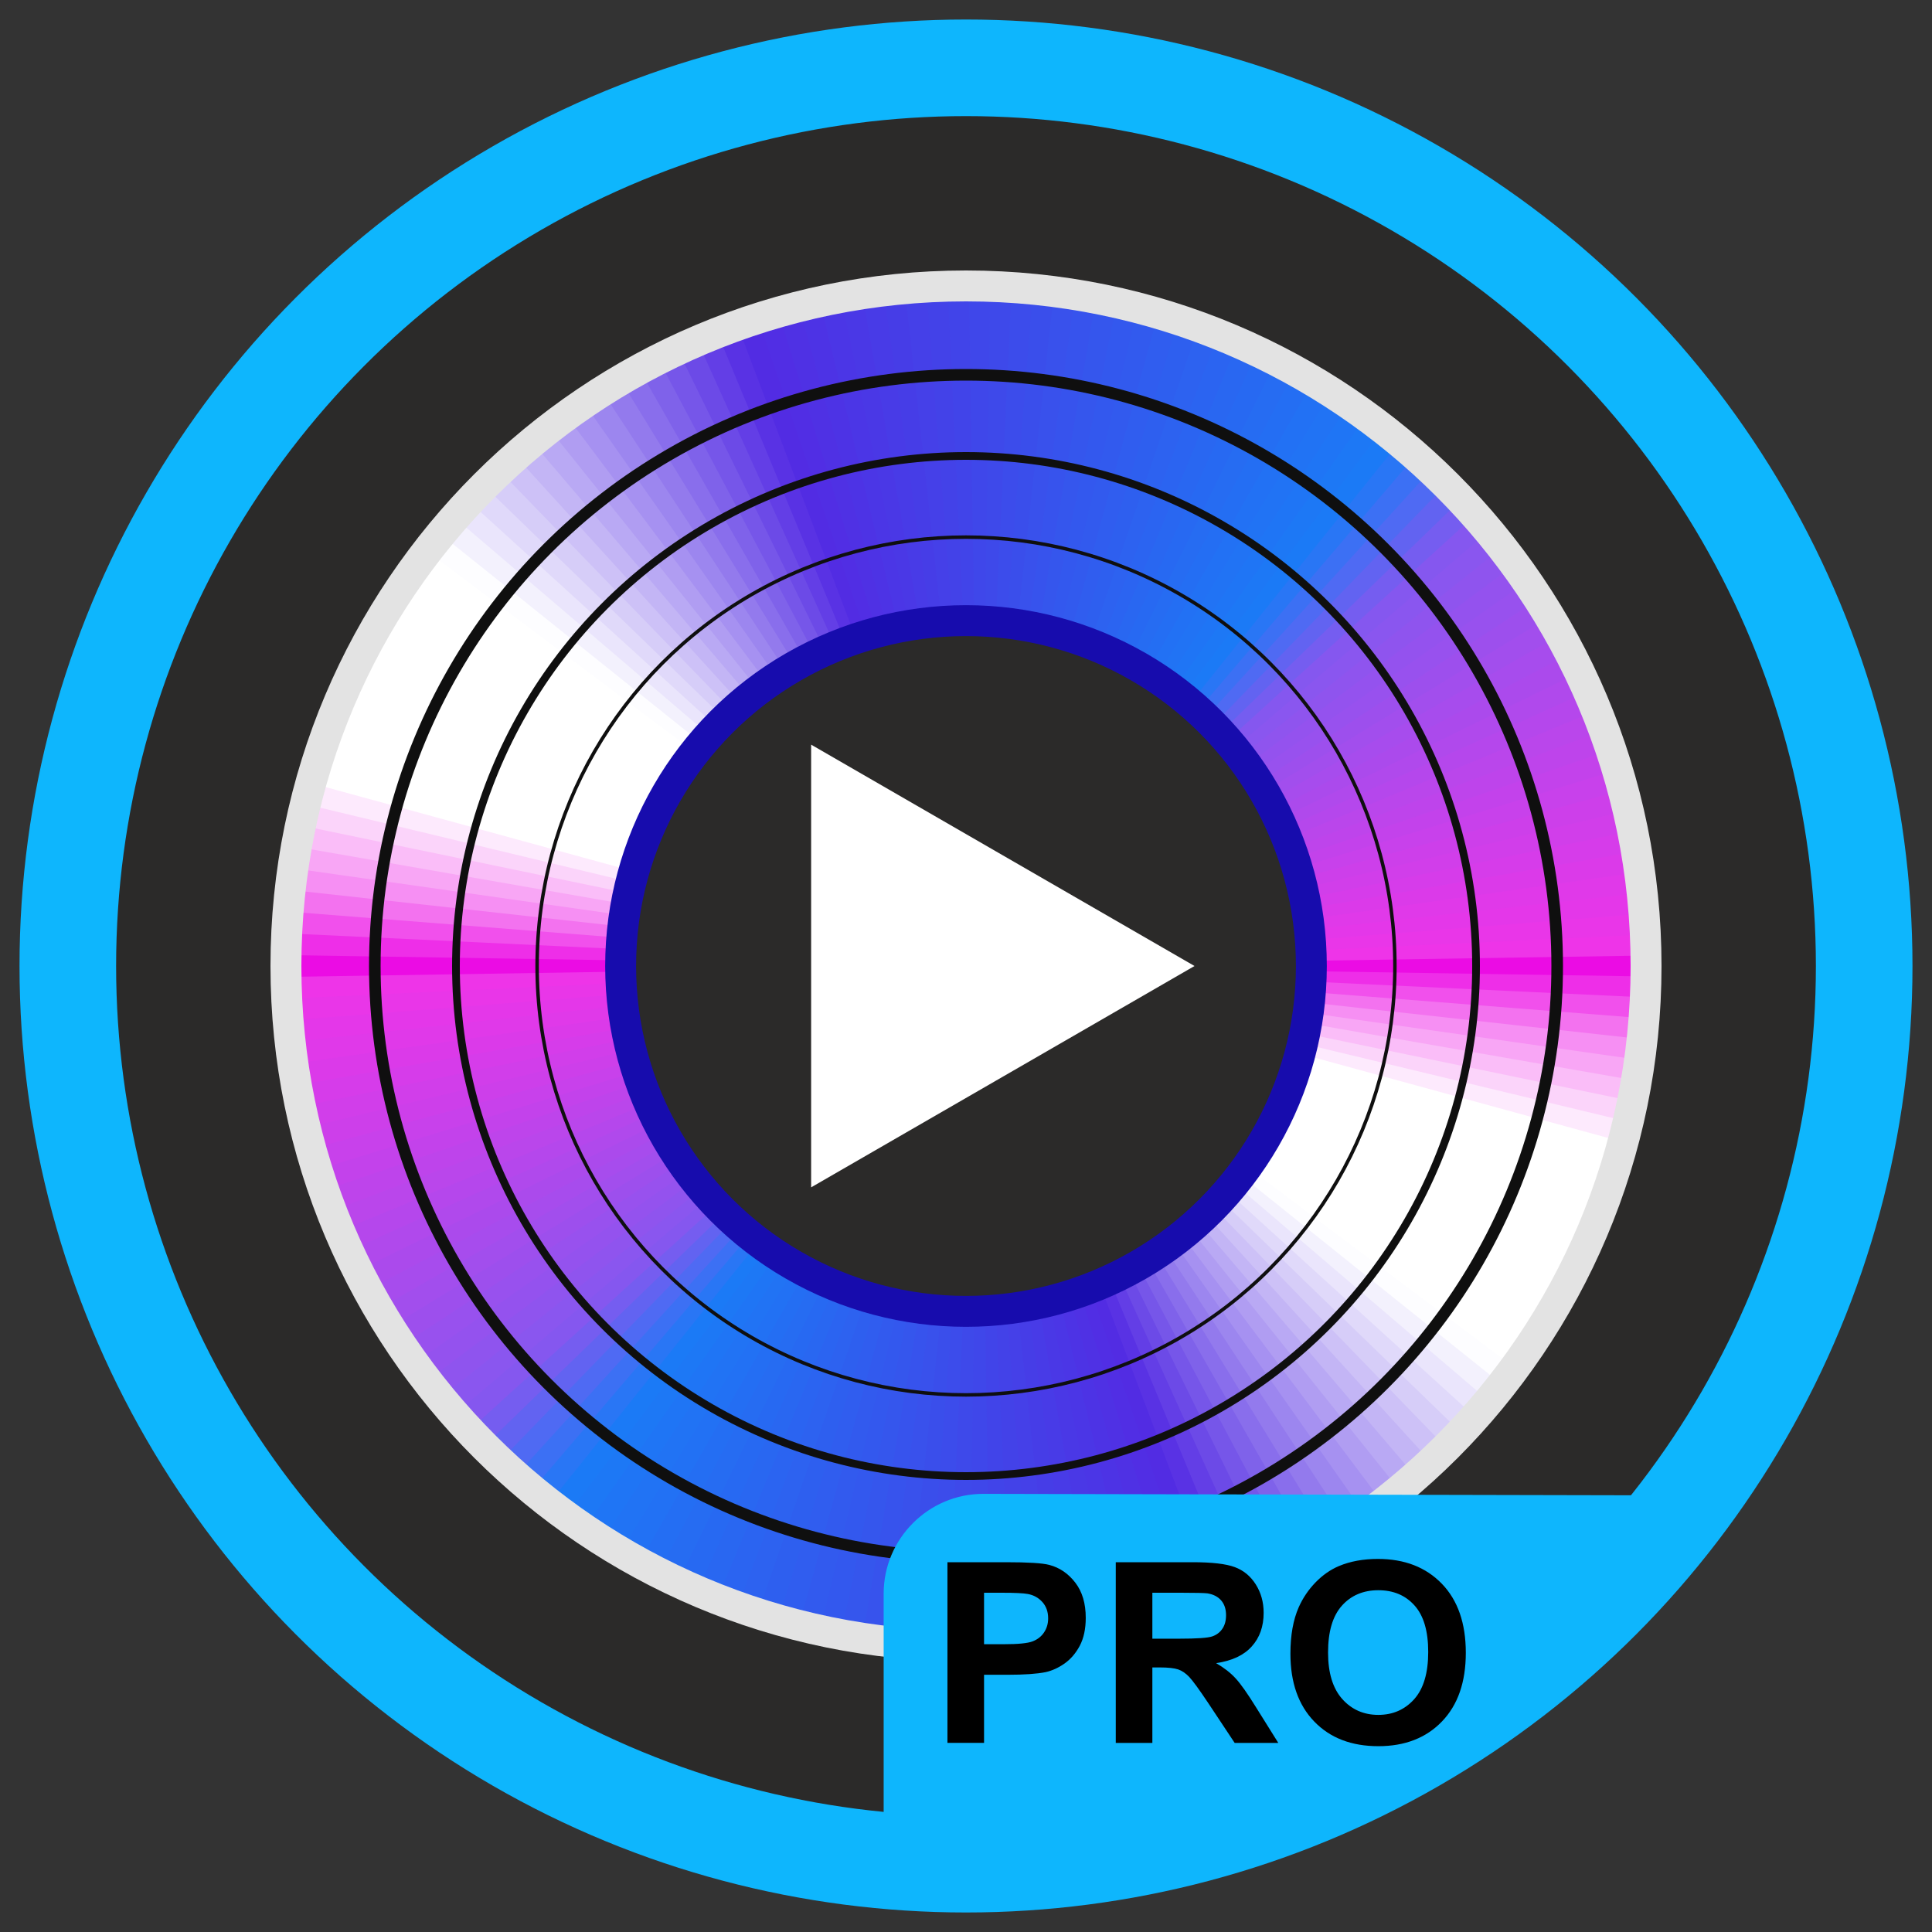 <?xml version="1.0" encoding="UTF-8"?>
<!DOCTYPE svg PUBLIC "-//W3C//DTD SVG 1.1//EN" "http://www.w3.org/Graphics/SVG/1.1/DTD/svg11.dtd">
<!-- Creator: CorelDRAW 2017 -->
<svg xmlns="http://www.w3.org/2000/svg" xml:space="preserve" width="500px" height="500px" version="1.1" style="shape-rendering:geometricPrecision; text-rendering:geometricPrecision; image-rendering:optimizeQuality; fill-rule:evenodd; clip-rule:evenodd"
viewBox="0 0 500 500"
 xmlns:xlink="http://www.w3.org/1999/xlink">
 <rect x="0" y="0" width="500" height="500" fill="#333333" stroke="none"/>
 <defs>
  <style type="text/css">
   <![CDATA[
    .str3 {stroke:#170CAD;stroke-width:8;stroke-miterlimit:22.926}
    .str1 {stroke:#E3E3E3;stroke-width:8;stroke-miterlimit:22.926}
    .str4 {stroke:#0F0F0F;stroke-width:2;stroke-miterlimit:22.926}
    .str0 {stroke:#0EB6FD;stroke-width:25;stroke-miterlimit:22.926}
    .str6 {stroke:#2B2A29;stroke-width:2.36;stroke-miterlimit:22.926}
    .str2 {stroke:#0F0F0F;stroke-width:3;stroke-miterlimit:22.926}
    .str5 {stroke:#0F0F0F;stroke-width:0.9;stroke-miterlimit:22.926}
    .fil90 {fill:none}
    .fil0 {fill:#2B2A29}
    .fil92 {fill:#0EB6FD}
    .fil60 {fill:#1B7AF6}
    .fil59 {fill:#1D78F5}
    .fil58 {fill:#1F75F5}
    .fil57 {fill:#2173F4}
    .fil56 {fill:#2271F4}
    .fil55 {fill:#246EF3}
    .fil54 {fill:#266CF2}
    .fil53 {fill:#2769F2}
    .fil52 {fill:#2967F1}
    .fil61 {fill:#2976F5}
    .fil51 {fill:#2B64F1}
    .fil50 {fill:#2D62F0}
    .fil49 {fill:#2E5FEF}
    .fil48 {fill:#305DEF}
    .fil47 {fill:#325AEE}
    .fil46 {fill:#3358EE}
    .fil45 {fill:#3556ED}
    .fil44 {fill:#3753ED}
    .fil43 {fill:#3951EC}
    .fil42 {fill:#3A4EEB}
    .fil41 {fill:#3C4CEB}
    .fil62 {fill:#3C70F4}
    .fil40 {fill:#3E49EA}
    .fil39 {fill:#3F47EA}
    .fil38 {fill:#4144E9}
    .fil37 {fill:#4342E8}
    .fil36 {fill:#4540E8}
    .fil35 {fill:#463DE7}
    .fil34 {fill:#483BE7}
    .fil33 {fill:#4A38E6}
    .fil32 {fill:#4B36E6}
    .fil31 {fill:#4D33E5}
    .fil30 {fill:#4F31E4}
    .fil63 {fill:#4F6AF3}
    .fil29 {fill:#512EE4}
    .fil28 {fill:#522CE3}
    .fil27 {fill:#5932E4}
    .fil64 {fill:#6263F1}
    .fil26 {fill:#633EE6}
    .fil25 {fill:#6C4AE7}
    .fil65 {fill:#755DF0}
    .fil24 {fill:#7656E9}
    .fil23 {fill:#7F62EA}
    .fil66 {fill:#8557EF}
    .fil22 {fill:#896EEC}
    .fil67 {fill:#8A56EF}
    .fil68 {fill:#8F54EE}
    .fil21 {fill:#937AED}
    .fil69 {fill:#9452EE}
    .fil70 {fill:#9851EE}
    .fil20 {fill:#9C86EF}
    .fil71 {fill:#9D4FED}
    .fil72 {fill:#A24EED}
    .fil19 {fill:#A691F1}
    .fil73 {fill:#A74CED}
    .fil74 {fill:#AB4AEC}
    .fil75 {fill:#B049EC}
    .fil18 {fill:#B09DF2}
    .fil76 {fill:#B547EC}
    .fil17 {fill:#B9A9F4}
    .fil77 {fill:#BA46EB}
    .fil78 {fill:#BE44EB}
    .fil79 {fill:#C342EB}
    .fil16 {fill:#C3B5F5}
    .fil80 {fill:#C841EB}
    .fil81 {fill:#CD3FEA}
    .fil15 {fill:#CDC1F7}
    .fil82 {fill:#D13EEA}
    .fil83 {fill:#D63CEA}
    .fil14 {fill:#D6CDF8}
    .fil84 {fill:#DB3AE9}
    .fil85 {fill:#E039E9}
    .fil13 {fill:#E0D9FA}
    .fil86 {fill:#E437E9}
    .fil87 {fill:#E936E8}
    .fil12 {fill:#EAE5FC}
    .fil89 {fill:#EB0CE4}
    .fil1 {fill:#EE2EE8}
    .fil88 {fill:#EE34E8}
    .fil2 {fill:#F150EC}
    .fil3 {fill:#F372EF}
    .fil11 {fill:#F3F1FD}
    .fil4 {fill:#F68FF3}
    .fil5 {fill:#F8A6F5}
    .fil6 {fill:#FABDF8}
    .fil7 {fill:#FBD4FA}
    .fil8 {fill:#FDEAFD}
    .fil10 {fill:#FDFDFF}
    .fil9 {fill:white}
    .fil91 {fill:white}
    .fil93 {fill:black;fill-rule:nonzero}
   ]]>
  </style>
    <clipPath id="id0">
     <path d="M426 250c0,-97.2 -78.8,-176 -176,-176 -97.2,0 -176,78.8 -176,176 0,97.2 78.8,176 176,176 97.2,0 176,-78.8 176,-176z"/>
    </clipPath>
 </defs>
 <g id="Слой_x0020_1">
  <circle class="fil0 str0" cx="250" cy="250" r="232.45"/>
 </g>
 <g id="Слой_x0020_1_0">
  <g>
   <g style="clip-path:url(#id0)">
    <polygon class="fil1" points="253.52,250 504.99,251.98 504.61,263.82 "/>
    <polygon id="1" class="fil2" points="253.52,250 504.68,261.84 504.06,271.7 "/>
    <polygon id="2" class="fil3" points="253.52,250 504.18,269.73 503.25,279.56 "/>
    <polygon id="3" class="fil4" points="253.52,250 503.44,277.59 502.2,287.39 "/>
    <polygon id="4" class="fil5" points="253.52,250 502.45,285.43 500.9,295.18 "/>
    <polygon id="5" class="fil6" points="253.52,250 501.21,293.23 499.36,302.93 "/>
    <polygon id="6" class="fil7" points="253.52,250 499.73,300.99 497.58,310.62 "/>
    <polygon id="7" class="fil8" points="253.52,250 498.01,308.7 495.55,318.26 "/>
    <polygon id="8" class="fil9" points="253.52,250 496.04,316.35 493.29,325.83 "/>
    <polygon id="9" class="fil9" points="253.52,250 493.84,323.93 490.79,333.32 "/>
    <polygon id="10" class="fil9" points="253.52,250 491.4,331.44 488.05,340.73 "/>
    <polygon id="11" class="fil9" points="253.52,250 488.72,338.88 485.09,348.06 "/>
    <polygon id="12" class="fil9" points="253.52,250 485.82,346.22 481.89,355.28 "/>
    <polygon id="13" class="fil9" points="253.52,250 482.68,353.47 478.48,362.4 "/>
    <polygon id="14" class="fil9" points="253.52,250 479.32,360.62 474.83,369.41 "/>
    <polygon id="15" class="fil9" points="253.52,250 475.73,367.65 470.97,376.31 "/>
    <polygon id="16" class="fil9" points="253.52,250 471.93,374.58 466.9,383.08 "/>
    <polygon id="17" class="fil9" points="253.52,250 467.9,381.37 462.61,389.71 "/>
    <polygon id="18" class="fil9" points="253.52,250 463.67,388.04 458.12,396.21 "/>
    <polygon id="19" class="fil9" points="253.52,250 459.23,394.58 453.43,402.56 "/>
    <polygon id="20" class="fil10" points="253.52,250 454.59,400.97 448.54,408.77 "/>
    <polygon id="21" class="fil11" points="253.52,250 449.75,407.21 443.45,414.82 "/>
    <polygon id="22" class="fil12" points="253.52,250 444.71,413.3 438.18,420.7 "/>
    <polygon id="23" class="fil13" points="253.52,250 439.49,419.22 432.73,426.42 "/>
    <polygon id="24" class="fil14" points="253.52,250 434.08,424.98 427.1,431.96 "/>
    <polygon id="25" class="fil15" points="253.52,250 428.5,430.56 421.3,437.32 "/>
    <polygon id="26" class="fil16" points="253.52,250 422.74,435.97 415.33,442.5 "/>
    <polygon id="27" class="fil17" points="253.52,250 416.81,441.19 409.21,447.49 "/>
    <polygon id="28" class="fil18" points="253.52,250 410.73,446.23 402.93,452.28 "/>
    <polygon id="29" class="fil19" points="253.52,250 404.49,451.07 396.5,456.87 "/>
    <polygon id="30" class="fil20" points="253.52,250 398.1,455.71 389.93,461.26 "/>
    <polygon id="31" class="fil21" points="253.52,250 391.56,460.15 383.23,465.44 "/>
    <polygon id="32" class="fil22" points="253.52,250 384.9,464.38 376.4,469.41 "/>
    <polygon id="33" class="fil23" points="253.52,250 378.1,468.41 369.44,473.16 "/>
    <polygon id="34" class="fil24" points="253.52,250 371.17,472.21 362.38,476.69 "/>
    <polygon id="35" class="fil25" points="253.52,250 364.14,475.8 355.2,480 "/>
    <polygon id="36" class="fil26" points="253.52,250 356.99,479.16 347.93,483.08 "/>
    <polygon id="37" class="fil27" points="253.52,250 349.74,482.3 340.56,485.93 "/>
    <polygon id="38" class="fil28" points="253.52,250 342.4,485.2 333.11,488.55 "/>
    <polygon id="39" class="fil29" points="253.52,250 334.97,487.88 325.57,490.93 "/>
    <polygon id="40" class="fil30" points="253.52,250 327.45,490.32 317.97,493.08 "/>
    <polygon id="41" class="fil31" points="253.52,250 319.87,492.52 310.3,494.98 "/>
    <polygon id="42" class="fil32" points="253.52,250 312.22,494.49 302.58,496.64 "/>
    <polygon id="43" class="fil33" points="253.52,250 304.51,496.21 294.81,498.06 "/>
    <polygon id="44" class="fil34" points="253.52,250 296.75,497.69 287,499.24 "/>
    <polygon id="45" class="fil35" points="253.52,250 288.95,498.93 279.15,500.16 "/>
    <polygon id="46" class="fil36" points="253.52,250 281.11,499.92 271.28,500.85 "/>
    <polygon id="47" class="fil37" points="253.52,250 273.25,500.66 263.39,501.28 "/>
    <polygon id="48" class="fil38" points="253.52,250 265.37,501.16 255.5,501.47 "/>
    <polygon id="49" class="fil39" points="253.52,250 257.47,501.4 247.6,501.4 "/>
    <polygon id="50" class="fil40" points="253.52,250 249.57,501.4 239.7,501.09 "/>
    <polygon id="51" class="fil41" points="253.52,250 241.68,501.16 231.82,500.54 "/>
    <polygon id="52" class="fil42" points="253.52,250 233.79,500.66 223.96,499.73 "/>
    <polygon id="53" class="fil43" points="253.52,250 225.93,499.92 216.13,498.68 "/>
    <polygon id="54" class="fil44" points="253.52,250 218.09,498.93 208.34,497.38 "/>
    <polygon id="55" class="fil45" points="253.52,250 210.29,497.69 200.59,495.84 "/>
    <polygon id="56" class="fil46" points="253.52,250 202.53,496.21 192.9,494.06 "/>
    <polygon id="57" class="fil47" points="253.52,250 194.82,494.49 185.26,492.03 "/>
    <polygon id="58" class="fil48" points="253.52,250 187.17,492.52 177.69,489.77 "/>
    <polygon id="59" class="fil49" points="253.52,250 179.59,490.32 170.2,487.27 "/>
    <polygon id="60" class="fil50" points="253.52,250 172.08,487.88 162.79,484.53 "/>
    <polygon id="61" class="fil51" points="253.52,250 164.65,485.2 155.46,481.57 "/>
    <polygon id="62" class="fil52" points="253.52,250 157.3,482.3 148.24,478.38 "/>
    <polygon id="63" class="fil53" points="253.52,250 150.05,479.16 141.12,474.95 "/>
    <polygon id="64" class="fil54" points="253.52,250 142.9,475.8 134.11,471.31 "/>
    <polygon id="65" class="fil55" points="253.52,250 135.87,472.21 127.21,467.45 "/>
    <polygon id="66" class="fil56" points="253.52,250 128.94,468.41 120.45,463.38 "/>
    <polygon id="67" class="fil57" points="253.52,250 122.15,464.38 113.81,459.09 "/>
    <polygon id="68" class="fil58" points="253.52,250 115.48,460.15 107.31,454.6 "/>
    <polygon id="69" class="fil59" points="253.52,250 108.94,455.71 100.96,449.91 "/>
    <polygon id="70" class="fil60" points="253.52,250 102.55,451.07 94.75,445.02 "/>
    <polygon id="71" class="fil61" points="253.52,250 96.31,446.23 88.7,439.93 "/>
    <polygon id="72" class="fil62" points="253.52,250 90.23,441.19 82.82,434.66 "/>
    <polygon id="73" class="fil63" points="253.52,250 84.3,435.97 77.1,429.21 "/>
    <polygon id="74" class="fil64" points="253.52,250 78.54,430.56 71.56,423.58 "/>
    <polygon id="75" class="fil65" points="253.52,250 72.96,424.98 66.2,417.78 "/>
    <polygon id="76" class="fil66" points="253.52,250 67.55,419.22 61.02,411.81 "/>
    <polygon id="77" class="fil67" points="253.52,250 62.33,413.3 56.03,405.69 "/>
    <polygon id="78" class="fil68" points="253.52,250 57.29,407.21 51.24,399.41 "/>
    <polygon id="79" class="fil69" points="253.52,250 52.45,400.97 46.65,392.98 "/>
    <polygon id="80" class="fil70" points="253.52,250 47.81,394.58 42.26,386.41 "/>
    <polygon id="81" class="fil71" points="253.52,250 43.37,388.04 38.08,379.71 "/>
    <polygon id="82" class="fil72" points="253.52,250 39.14,381.37 34.11,372.88 "/>
    <polygon id="83" class="fil73" points="253.52,250 35.12,374.58 30.36,365.92 "/>
    <polygon id="84" class="fil74" points="253.52,250 31.31,367.65 26.83,358.86 "/>
    <polygon id="85" class="fil75" points="253.52,250 27.73,360.62 23.52,351.68 "/>
    <polygon id="86" class="fil76" points="253.52,250 24.36,353.47 20.44,344.41 "/>
    <polygon id="87" class="fil77" points="253.52,250 21.22,346.22 17.59,337.04 "/>
    <polygon id="88" class="fil78" points="253.52,250 18.32,338.88 14.97,329.59 "/>
    <polygon id="89" class="fil79" points="253.52,250 15.64,331.44 12.59,322.05 "/>
    <polygon id="90" class="fil80" points="253.52,250 13.2,323.93 10.45,314.45 "/>
    <polygon id="91" class="fil81" points="253.52,250 11,316.35 8.54,306.78 "/>
    <polygon id="92" class="fil82" points="253.52,250 9.03,308.7 6.88,299.06 "/>
    <polygon id="93" class="fil83" points="253.52,250 7.31,300.99 5.46,291.29 "/>
    <polygon id="94" class="fil84" points="253.52,250 5.83,293.23 4.29,283.48 "/>
    <polygon id="95" class="fil85" points="253.52,250 4.59,285.43 3.36,275.63 "/>
    <polygon id="96" class="fil86" points="253.52,250 3.6,277.59 2.68,267.76 "/>
    <polygon id="97" class="fil87" points="253.52,250 2.86,269.73 2.24,259.87 "/>
    <polygon id="98" class="fil88" points="253.52,250 2.36,261.84 2.05,251.98 "/>
    <polygon id="99" class="fil89" points="253.52,250 2.12,253.95 2.12,244.08 "/>
    <polygon id="100" class="fil1" points="253.52,250 2.12,246.05 2.43,236.18 "/>
    <polygon id="101" class="fil2" points="253.52,250 2.36,238.16 2.98,228.3 "/>
    <polygon id="102" class="fil3" points="253.52,250 2.86,230.27 3.79,220.44 "/>
    <polygon id="103" class="fil4" points="253.52,250 3.6,222.41 4.84,212.61 "/>
    <polygon id="104" class="fil5" points="253.52,250 4.59,214.57 6.14,204.82 "/>
    <polygon id="105" class="fil6" points="253.52,250 5.83,206.77 7.68,197.07 "/>
    <polygon id="106" class="fil7" points="253.52,250 7.31,199.01 9.46,189.38 "/>
    <polygon id="107" class="fil8" points="253.52,250 9.03,191.3 11.49,181.74 "/>
    <polygon id="108" class="fil9" points="253.52,250 11,183.65 13.75,174.17 "/>
    <polygon id="109" class="fil9" points="253.52,250 13.2,176.07 16.25,166.68 "/>
    <polygon id="110" class="fil9" points="253.52,250 15.64,168.56 18.99,159.27 "/>
    <polygon id="111" class="fil9" points="253.52,250 18.32,161.12 21.95,151.94 "/>
    <polygon id="112" class="fil9" points="253.52,250 21.22,153.78 25.15,144.72 "/>
    <polygon id="113" class="fil9" points="253.52,250 24.36,146.53 28.57,137.6 "/>
    <polygon id="114" class="fil9" points="253.52,250 27.73,139.38 32.21,130.59 "/>
    <polygon id="115" class="fil9" points="253.52,250 31.31,132.35 36.07,123.69 "/>
    <polygon id="116" class="fil9" points="253.52,250 35.12,125.43 40.14,116.93 "/>
    <polygon id="117" class="fil9" points="253.52,250 39.14,118.63 44.43,110.29 "/>
    <polygon id="118" class="fil9" points="253.52,250 43.37,111.96 48.92,103.79 "/>
    <polygon id="119" class="fil9" points="253.52,250 47.81,105.42 53.61,97.44 "/>
    <polygon id="120" class="fil10" points="253.52,250 52.45,99.03 58.5,91.23 "/>
    <polygon id="121" class="fil11" points="253.52,250 57.29,92.79 63.59,85.18 "/>
    <polygon id="122" class="fil12" points="253.52,250 62.33,86.71 68.86,79.3 "/>
    <polygon id="123" class="fil13" points="253.52,250 67.55,80.78 74.31,73.58 "/>
    <polygon id="124" class="fil14" points="253.52,250 72.96,75.02 79.94,68.04 "/>
    <polygon id="125" class="fil15" points="253.52,250 78.54,69.44 85.74,62.68 "/>
    <polygon id="126" class="fil16" points="253.52,250 84.3,64.03 91.71,57.5 "/>
    <polygon id="127" class="fil17" points="253.52,250 90.23,58.81 97.83,52.51 "/>
    <polygon id="128" class="fil18" points="253.52,250 96.31,53.77 104.11,47.72 "/>
    <polygon id="129" class="fil19" points="253.52,250 102.55,48.93 110.54,43.13 "/>
    <polygon id="130" class="fil20" points="253.52,250 108.94,44.29 117.11,38.74 "/>
    <polygon id="131" class="fil21" points="253.52,250 115.48,39.85 123.81,34.56 "/>
    <polygon id="132" class="fil22" points="253.52,250 122.15,35.62 130.64,30.59 "/>
    <polygon id="133" class="fil23" points="253.52,250 128.94,31.6 137.6,26.84 "/>
    <polygon id="134" class="fil24" points="253.52,250 135.87,27.79 144.66,23.31 "/>
    <polygon id="135" class="fil25" points="253.52,250 142.9,24.2 151.84,20 "/>
    <polygon id="136" class="fil26" points="253.52,250 150.05,20.84 159.11,16.92 "/>
    <polygon id="137" class="fil27" points="253.52,250 157.3,17.7 166.48,14.07 "/>
    <polygon id="138" class="fil28" points="253.52,250 164.65,14.8 173.93,11.45 "/>
    <polygon id="139" class="fil29" points="253.52,250 172.08,12.12 181.47,9.07 "/>
    <polygon id="140" class="fil30" points="253.52,250 179.59,9.68 189.07,6.93 "/>
    <polygon id="141" class="fil31" points="253.52,250 187.17,7.48 196.74,5.02 "/>
    <polygon id="142" class="fil32" points="253.52,250 194.82,5.51 204.46,3.36 "/>
    <polygon id="143" class="fil33" points="253.52,250 202.53,3.79 212.23,1.94 "/>
    <polygon id="144" class="fil34" points="253.52,250 210.29,2.31 220.04,0.77 "/>
    <polygon id="145" class="fil35" points="253.52,250 218.09,1.07 227.89,-0.16 "/>
    <polygon id="146" class="fil36" points="253.52,250 225.93,0.08 235.76,-0.85 "/>
    <polygon id="147" class="fil37" points="253.52,250 233.79,-0.66 243.65,-1.28 "/>
    <polygon id="148" class="fil38" points="253.52,250 241.68,-1.16 251.54,-1.47 "/>
    <polygon id="149" class="fil39" points="253.52,250 249.57,-1.4 259.45,-1.4 "/>
    <polygon id="150" class="fil40" points="253.52,250 257.47,-1.4 267.34,-1.09 "/>
    <polygon id="151" class="fil41" points="253.52,250 265.37,-1.16 275.22,-0.54 "/>
    <polygon id="152" class="fil42" points="253.52,250 273.25,-0.66 283.08,0.27 "/>
    <polygon id="153" class="fil43" points="253.52,250 281.11,0.08 290.91,1.32 "/>
    <polygon id="154" class="fil44" points="253.52,250 288.95,1.07 298.7,2.62 "/>
    <polygon id="155" class="fil45" points="253.52,250 296.75,2.31 306.45,4.16 "/>
    <polygon id="156" class="fil46" points="253.52,250 304.51,3.79 314.14,5.94 "/>
    <polygon id="157" class="fil47" points="253.52,250 312.22,5.51 321.78,7.97 "/>
    <polygon id="158" class="fil48" points="253.52,250 319.87,7.48 329.35,10.23 "/>
    <polygon id="159" class="fil49" points="253.52,250 327.45,9.68 336.84,12.73 "/>
    <polygon id="160" class="fil50" points="253.52,250 334.97,12.12 344.25,15.47 "/>
    <polygon id="161" class="fil51" points="253.52,250 342.4,14.8 351.58,18.43 "/>
    <polygon id="162" class="fil52" points="253.52,250 349.74,17.7 358.8,21.63 "/>
    <polygon id="163" class="fil53" points="253.52,250 356.99,20.84 365.92,25.05 "/>
    <polygon id="164" class="fil54" points="253.52,250 364.14,24.2 372.93,28.69 "/>
    <polygon id="165" class="fil55" points="253.52,250 371.17,27.79 379.83,32.55 "/>
    <polygon id="166" class="fil56" points="253.52,250 378.1,31.6 386.59,36.62 "/>
    <polygon id="167" class="fil57" points="253.52,250 384.9,35.62 393.23,40.91 "/>
    <polygon id="168" class="fil58" points="253.52,250 391.56,39.85 399.73,45.4 "/>
    <polygon id="169" class="fil59" points="253.52,250 398.1,44.29 406.09,50.09 "/>
    <polygon id="170" class="fil60" points="253.52,250 404.49,48.93 412.29,54.98 "/>
    <polygon id="171" class="fil61" points="253.52,250 410.73,53.77 418.34,60.07 "/>
    <polygon id="172" class="fil62" points="253.52,250 416.81,58.81 424.22,65.34 "/>
    <polygon id="173" class="fil63" points="253.52,250 422.74,64.03 429.94,70.79 "/>
    <polygon id="174" class="fil64" points="253.52,250 428.5,69.44 435.48,76.42 "/>
    <polygon id="175" class="fil65" points="253.52,250 434.08,75.02 440.84,82.22 "/>
    <polygon id="176" class="fil66" points="253.52,250 439.49,80.78 446.02,88.19 "/>
    <polygon id="177" class="fil67" points="253.52,250 444.71,86.71 451.01,94.31 "/>
    <polygon id="178" class="fil68" points="253.52,250 449.75,92.79 455.8,100.59 "/>
    <polygon id="179" class="fil69" points="253.52,250 454.59,99.03 460.39,107.02 "/>
    <polygon id="180" class="fil70" points="253.52,250 459.23,105.42 464.78,113.59 "/>
    <polygon id="181" class="fil71" points="253.52,250 463.67,111.96 468.96,120.29 "/>
    <polygon id="182" class="fil72" points="253.52,250 467.9,118.63 472.93,127.12 "/>
    <polygon id="183" class="fil73" points="253.52,250 471.93,125.43 476.68,134.08 "/>
    <polygon id="184" class="fil74" points="253.52,250 475.73,132.35 480.21,141.14 "/>
    <polygon id="185" class="fil75" points="253.52,250 479.32,139.38 483.52,148.32 "/>
    <polygon id="186" class="fil76" points="253.52,250 482.68,146.53 486.6,155.59 "/>
    <polygon id="187" class="fil77" points="253.52,250 485.82,153.78 489.45,162.96 "/>
    <polygon id="188" class="fil78" points="253.52,250 488.72,161.12 492.07,170.41 "/>
    <polygon id="189" class="fil79" points="253.52,250 491.4,168.56 494.45,177.95 "/>
    <polygon id="190" class="fil80" points="253.52,250 493.84,176.07 496.59,185.55 "/>
    <polygon id="191" class="fil81" points="253.52,250 496.04,183.65 498.5,193.22 "/>
    <polygon id="192" class="fil82" points="253.52,250 498.01,191.3 500.16,200.94 "/>
    <polygon id="193" class="fil83" points="253.52,250 499.73,199.01 501.58,208.71 "/>
    <polygon id="194" class="fil84" points="253.52,250 501.21,206.77 502.76,216.52 "/>
    <polygon id="195" class="fil85" points="253.52,250 502.45,214.57 503.69,224.37 "/>
    <polygon id="196" class="fil86" points="253.52,250 503.44,222.41 504.37,232.24 "/>
    <polygon id="197" class="fil87" points="253.52,250 504.18,230.27 504.8,240.13 "/>
    <polygon id="198" class="fil88" points="253.52,250 504.68,238.16 504.99,248.03 "/>
    <polygon id="199" class="fil89" points="253.52,250 504.92,246.05 504.92,253.95 "/>
   </g>
   <path id="200" class="fil90 str1" d="M426 250c0,-97.2 -78.8,-176 -176,-176 -97.2,0 -176,78.8 -176,176 0,97.2 78.8,176 176,176 97.2,0 176,-78.8 176,-176z"/>
  </g>
  <circle class="fil90 str2" cx="250" cy="250" r="153"/>
  <circle class="fil0 str3" cx="250" cy="250" r="89.38"/>
  <circle class="fil90 str4" cx="250" cy="250" r="132"/>
  <circle class="fil90 str5" cx="250" cy="250" r="111"/>
  <polygon class="fil91 str6" points="311.5,250 260.12,220.34 208.74,190.67 208.74,250 208.74,309.33 260.12,279.67 "/>
  <path class="fil92" d="M254.49 386.61l178.51 0.39c14.19,0.03 5.45,11.42 -5,21l-24 22c-10.45,9.58 -21.32,24.26 -35,28l-72.13 19.72 -68.18 14.04 0 -79.35c0,-14.19 11.61,-25.83 25.8,-25.8z"/>
  <path class="fil93" d="M245.2 451.06l0 -46.76 15.14 0c5.74,0 9.47,0.23 11.22,0.7 2.67,0.7 4.91,2.23 6.72,4.58 1.81,2.35 2.71,5.39 2.71,9.11 0,2.87 -0.52,5.28 -1.55,7.24 -1.05,1.96 -2.37,3.49 -3.97,4.61 -1.6,1.11 -3.23,1.85 -4.88,2.21 -2.26,0.45 -5.51,0.68 -9.78,0.68l-6.14 0 0 17.63 -9.47 0zm9.47 -38.86l0 13.32 5.15 0c3.71,0 6.18,-0.25 7.43,-0.74 1.26,-0.49 2.24,-1.25 2.94,-2.3 0.71,-1.05 1.07,-2.26 1.07,-3.65 0,-1.71 -0.5,-3.11 -1.49,-4.22 -1,-1.11 -2.25,-1.81 -3.79,-2.09 -1.12,-0.21 -3.37,-0.32 -6.77,-0.32l-4.54 0zm34.09 38.86l0 -46.76 19.89 0c5,0 8.63,0.42 10.89,1.26 2.28,0.84 4.09,2.33 5.45,4.48 1.36,2.15 2.04,4.6 2.04,7.36 0,3.52 -1.02,6.42 -3.08,8.7 -2.05,2.29 -5.12,3.72 -9.22,4.32 2.04,1.19 3.72,2.49 5.03,3.92 1.33,1.43 3.11,3.96 5.36,7.6l5.7 9.12 -11.29 0 -6.77 -10.21c-2.42,-3.63 -4.09,-5.91 -4.99,-6.86 -0.9,-0.94 -1.84,-1.59 -2.84,-1.94 -1.01,-0.34 -2.61,-0.52 -4.78,-0.52l-1.92 0 0 19.53 -9.47 0zm9.47 -26.97l6.99 0c4.53,0 7.35,-0.2 8.48,-0.58 1.12,-0.38 2.01,-1.04 2.64,-1.98 0.65,-0.94 0.96,-2.11 0.96,-3.52 0,-1.58 -0.42,-2.84 -1.26,-3.82 -0.84,-0.97 -2.03,-1.58 -3.55,-1.83 -0.77,-0.1 -3.07,-0.16 -6.89,-0.16l-7.37 0 0 11.89zm35.73 3.87c0,-4.77 0.72,-8.77 2.15,-12.01 1.06,-2.39 2.51,-4.53 4.35,-6.43 1.84,-1.89 3.86,-3.3 6.04,-4.22 2.92,-1.23 6.28,-1.85 10.09,-1.85 6.91,0 12.41,2.14 16.56,6.42 4.14,4.29 6.2,10.24 6.2,17.87 0,7.57 -2.05,13.49 -6.16,17.76 -4.1,4.27 -9.6,6.41 -16.47,6.41 -6.95,0 -12.49,-2.12 -16.59,-6.38 -4.11,-4.25 -6.17,-10.1 -6.17,-17.57zm9.74 -0.31c0,5.3 1.23,9.31 3.68,12.06 2.44,2.73 5.56,4.1 9.32,4.1 3.78,0 6.87,-1.36 9.3,-4.07 2.42,-2.72 3.62,-6.79 3.62,-12.22 0,-5.37 -1.17,-9.38 -3.53,-12.01 -2.36,-2.65 -5.48,-3.96 -9.39,-3.96 -3.89,0 -7.04,1.34 -9.42,4 -2.39,2.68 -3.58,6.71 -3.58,12.1z"/>
 </g>
</svg>
